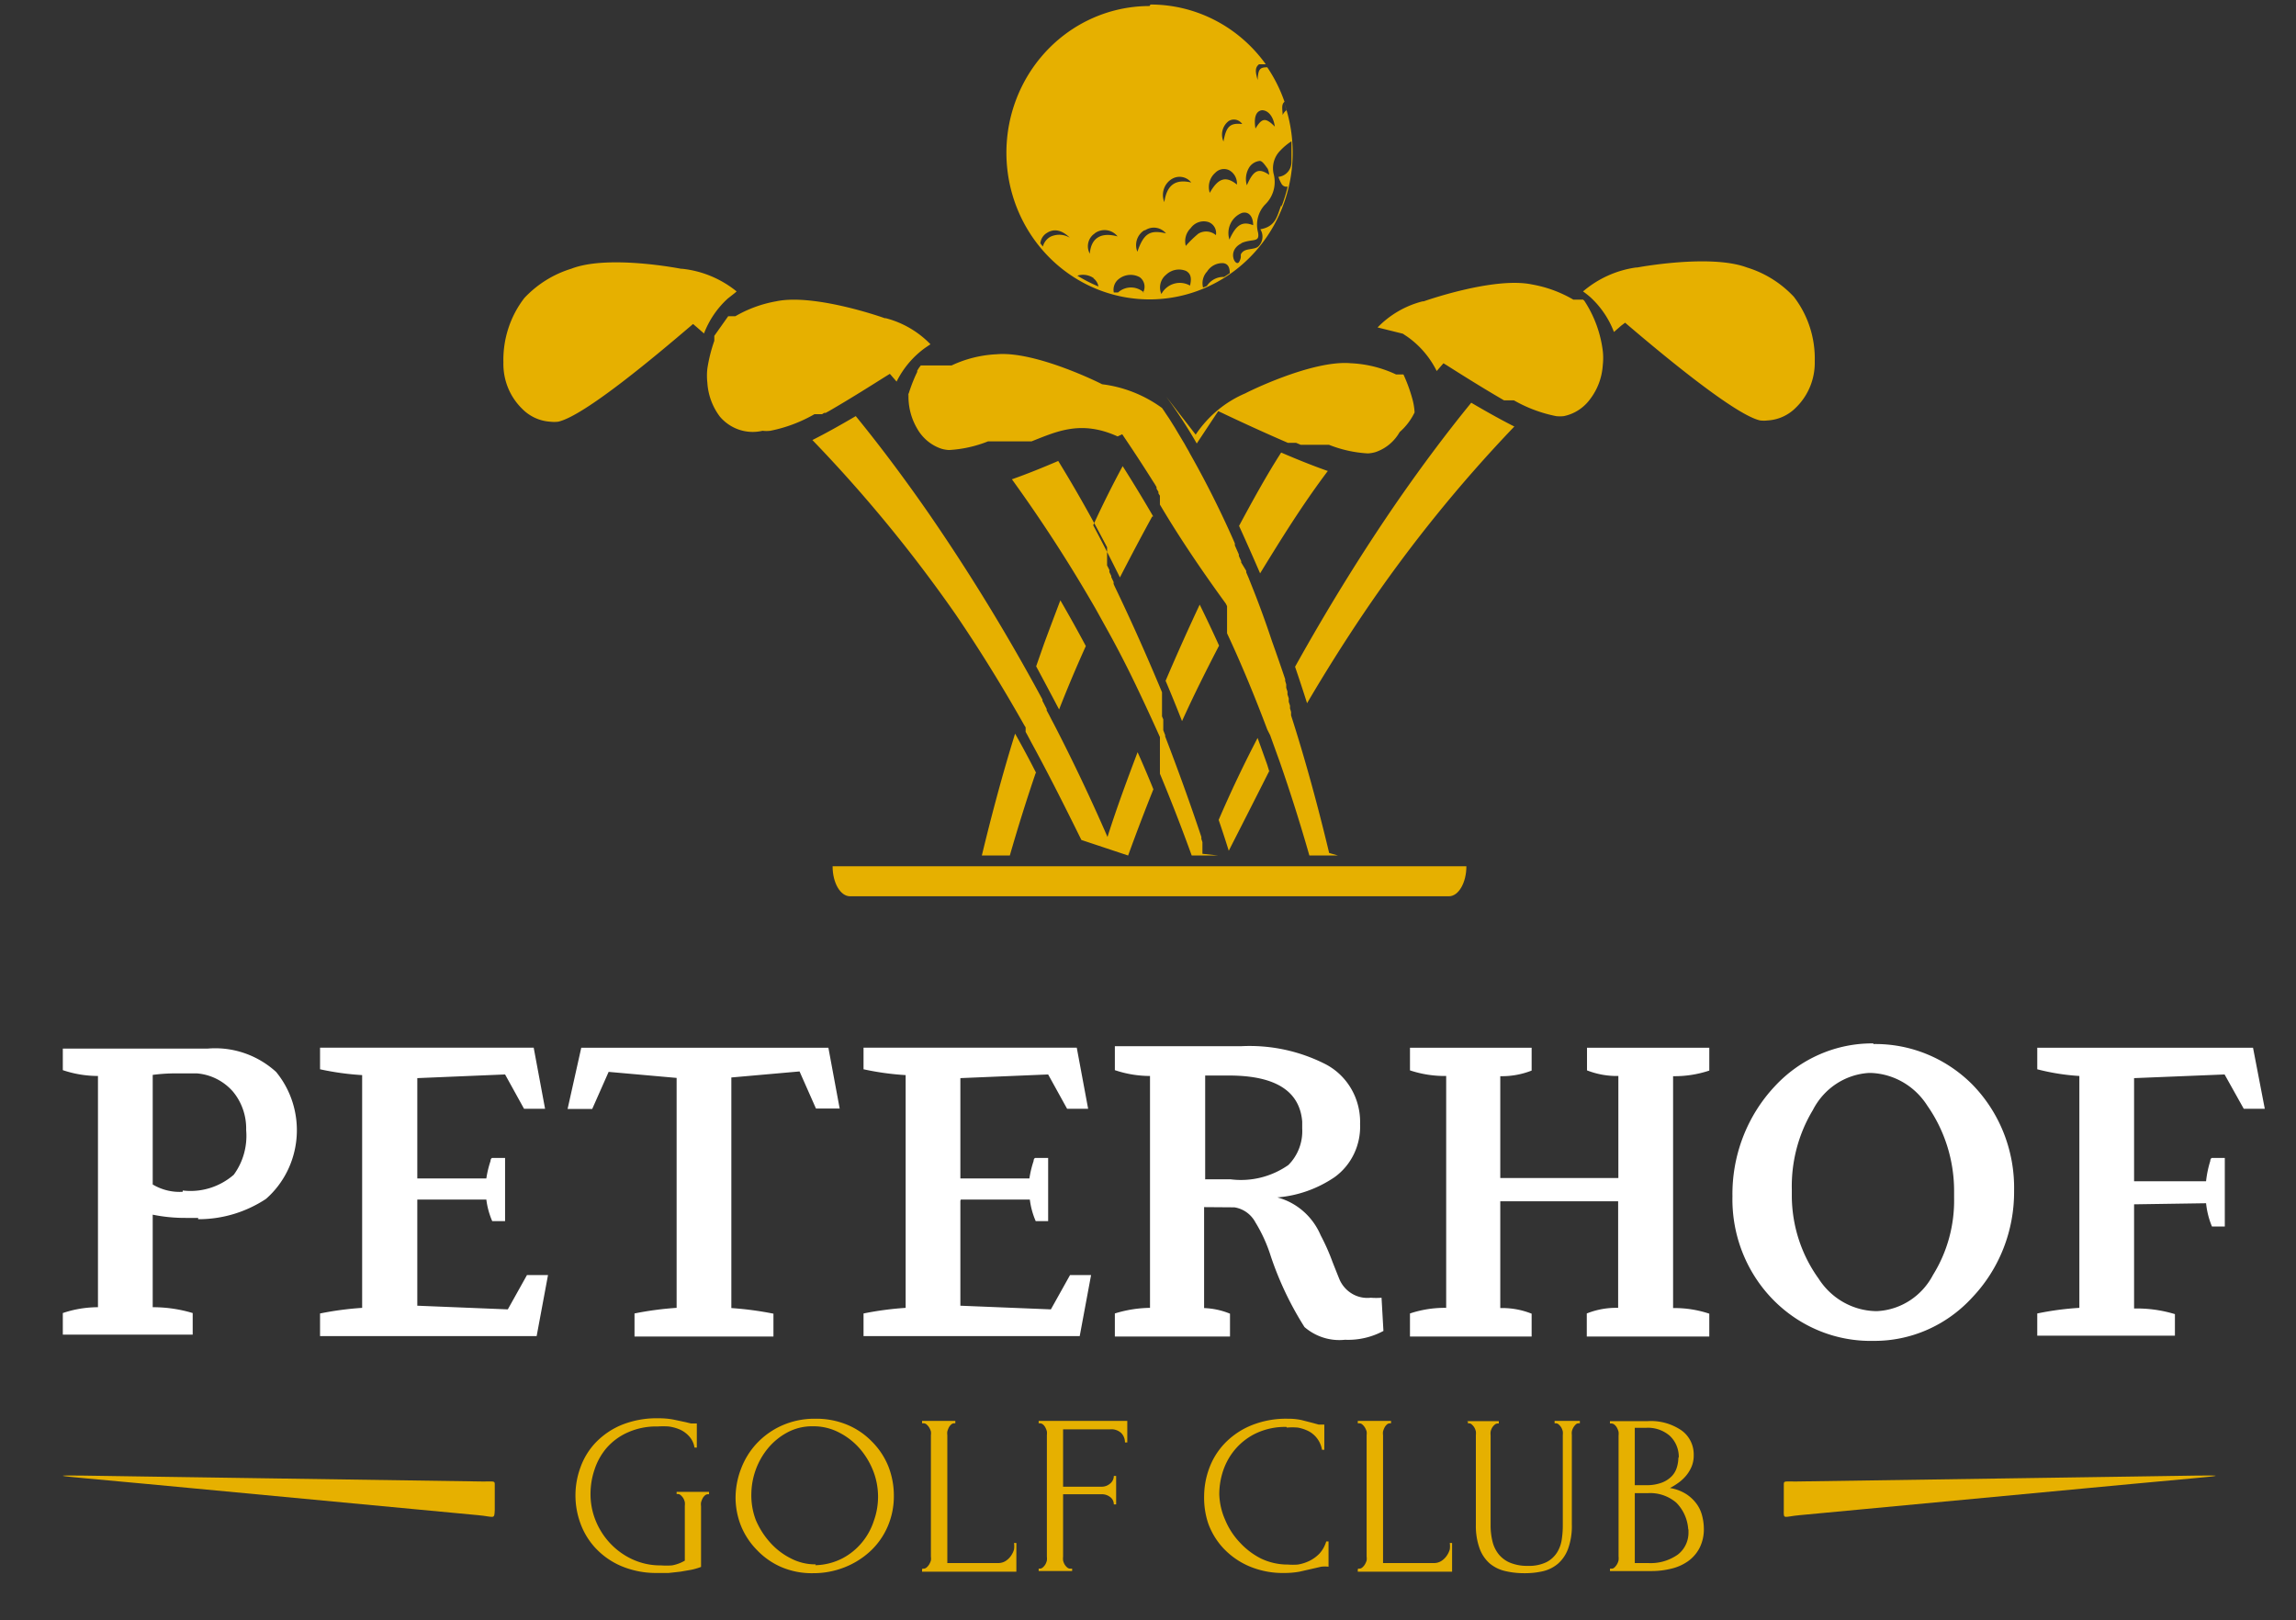 <?xml version="1.0" encoding="UTF-8" standalone="no"?>
<!-- Created with Inkscape (http://www.inkscape.org/) -->

<svg
   xmlns:dc="http://purl.org/dc/elements/1.1/"
   xmlns:cc="http://creativecommons.org/ns#"
   xmlns:rdf="http://www.w3.org/1999/02/22-rdf-syntax-ns#"
   xmlns:svg="http://www.w3.org/2000/svg"
   xmlns="http://www.w3.org/2000/svg"
   xmlns:sodipodi="http://sodipodi.sourceforge.net/DTD/sodipodi-0.dtd"
   xmlns:inkscape="http://www.inkscape.org/namespaces/inkscape"
   width="265.009mm"
   height="187.027mm"
   viewBox="0 0 265.009 187.027"
   version="1.1"
   id="svg8"
   inkscape:version="0.92.1 r15371"
   sodipodi:docname="logo_EN.svg">
  <rect x="0" y="0" width="265.009" height="187.027" fill="#333333" stroke="none"/>
  <defs
     id="defs2">
    <style
       id="style10">.cls-1,.cls-2{fill:none;}.cls-2,.cls-3,.cls-4{fill-rule:evenodd;}.cls-3{fill:#e6b000;}.cls-4{fill:#fff;}</style>
  </defs>
  <sodipodi:namedview
     id="base"
     pagecolor="#ffffff"
     bordercolor="#666666"
     borderopacity="1.0"
     inkscape:pageopacity="0.0"
     inkscape:pageshadow="2"
     inkscape:zoom="0.24748737"
     inkscape:cx="1966.8323"
     inkscape:cy="558.44054"
     inkscape:document-units="mm"
     inkscape:current-layer="Слой_1-2"
     showgrid="false"
     fit-margin-top="0"
     fit-margin-left="0"
     fit-margin-right="0"
     fit-margin-bottom="0"
     inkscape:window-width="1366"
     inkscape:window-height="715"
     inkscape:window-x="-8"
     inkscape:window-y="-8"
     inkscape:window-maximized="1" />
  <g
     inkscape:label="Layer 1"
     inkscape:groupmode="layer"
     id="layer1"
     transform="translate(-338.867,-18.397)">
    <g
       data-name="Слой 2"
       id="Слой_2"
       transform="matrix(1.133,0,0,1.013,36.302,43.457)">
      <g
         data-name="Слой 1"
         id="Слой_1-2">
        <rect
           id="rect16"
           height="184.673"
           width="233.996"
           y="-24.745"
           x="267.157"
           class="cls-1"
           style="fill:none;stroke-width:2.296" />
        <path
           id="path20"
           d="m 393.467,2.986 c 1.158,-0.59 1.951,0 1.737,-1.254 a 2.873,3.294 0 0 1 0.751,-3.195 3.066,3.515 0 0 0 0.836,-3.49 2.445,2.802 0 0 1 0.686,-2.63 5.833,6.686 0 0 1 1.137,-1.057 c 0,0.344 0,0.688 0,1.032 0,0.344 0,0.86 0,1.278 a 1.48,1.696 0 0 1 -1.329,1.745 3.881,4.449 0 0 0 0.3,0.762 0.579,0.664 0 0 0 0.643,0.344 15.01,17.206 0 0 1 -0.643,2.31 v -0.221 c -0.429,1.18 -0.515,2.458 -2.144,2.777 a 1.329,1.524 0 0 1 -0.214,1.966 c -0.386,0.369 -1.201,0.197 -1.587,0.614 -0.386,0.418 0,0.369 -0.343,1.106 -0.343,0.737 -1.372,-1.254 0.279,-2.114 z m -9.306,-27.037 a 14.582,16.714 0 1 0 13.702,11.012 q 0.129,0.442 0.236,0.86 a 1.329,1.524 0 0 0 -0.386,0.541 v 0 c 0,-0.516 -0.172,-1.204 0.193,-1.499 a 14.539,16.665 0 0 0 -1.758,-3.933 c -0.751,0 -0.922,0.197 -0.986,1.45 -0.172,-0.762 -0.343,-1.376 0.15,-1.794 0.129,0 0.429,0 0.686,0 a 14.56,16.689 0 0 0 -11.751,-6.808 z M 373.031,2.986 a 1.351,1.549 0 0 1 0.665,-1.18 c 0.708,-0.516 1.501,-0.369 2.337,0.541 A 2.144,2.458 0 0 0 374.082,2.224 1.565,1.794 0 0 0 373.289,3.355 Z m 19.299,3.417 c 0,-0.614 -0.15,-1.081 -0.665,-1.155 v 0 a 1.844,2.114 0 0 0 -1.651,0.959 1.673,1.917 0 0 0 -0.407,1.819 l 0.386,-0.172 A 1.994,2.286 0 0 1 391.751,6.821 l 0.558,-0.418 z m 1.265,-17.009 v 0 c -1.244,-0.147 -1.63,0.27 -1.908,1.991 a 1.673,1.917 0 0 1 0.536,-2.335 1.029,1.18 0 0 1 1.372,0.344 z m -5.189,6.661 v 0 c -1.608,-0.418 -2.487,0.27 -2.745,2.237 a 1.844,2.114 0 0 1 0.793,-2.655 1.544,1.77 0 0 1 1.951,0.418 z m -9.843,5.801 v 0 a 1.715,1.966 0 0 1 2.337,0.344 c -1.694,-0.516 -2.702,0.172 -2.831,1.966 a 1.501,1.721 0 0 1 0.515,-2.31 z m 5.125,-0.344 v 0 a 1.63,1.868 0 0 1 2.144,0.344 c -1.63,-0.442 -2.273,0 -2.916,2.089 a 1.715,1.966 0 0 1 0.729,-2.458 z m 11.923,-13.691 v 0 c 0.6,0 1.158,0.664 1.308,1.868 -0.944,-1.057 -1.308,-1.008 -1.973,0.221 -0.172,-1.155 0,-1.991 0.665,-2.089 z m 0.729,7.374 a 1.823,2.089 0 0 0 -0.15,-0.713 c -0.236,-0.344 -0.515,-0.86 -0.793,-0.885 a 1.48,1.696 0 0 0 -1.029,0.639 2.144,2.458 0 0 0 -0.3,2.138 c 0.686,-1.745 1.201,-2.016 2.294,-1.18 z m -4.053,7.374 c 0.686,-1.696 1.308,-2.138 2.423,-1.647 0,-1.032 -0.472,-1.598 -1.137,-1.401 a 2.144,2.458 0 0 0 -1.287,3.023 z m 0.772,-6.292 a 1.501,1.721 0 0 0 -0.793,-1.622 1.244,1.426 0 0 0 -1.415,0.295 1.844,2.114 0 0 0 -0.558,2.286 c 0.836,-1.671 1.63,-1.966 2.745,-0.959 z M 390.915,2.052 v 0 a 1.565,1.794 0 0 0 -1.78,-0.172 10.722,12.29 0 0 0 -1.287,1.401 1.78,2.04 0 0 1 0.493,-2.016 1.651,1.893 0 0 1 1.78,-0.713 1.158,1.327 0 0 1 0.793,1.524 z M 378.435,6.968 v 0 a 1.308,1.499 0 0 1 0.515,0.934 15.01,17.206 0 0 1 -2.144,-1.229 1.93,2.212 0 0 1 1.673,0.295 z m 9.435,-0.836 v 0 c 0.472,0.295 0.6,0.787 0.407,1.671 a 2.144,2.458 0 0 0 -2.916,0.959 1.608,1.843 0 0 1 0.472,-2.188 1.93,2.212 0 0 1 2.037,-0.442 z m -4.289,2.458 a 1.994,2.286 0 0 0 -2.638,0 h -0.429 a 1.329,1.524 0 0 1 0.493,-1.524 1.973,2.261 0 0 1 2.144,-0.221 1.158,1.327 0 0 1 0.343,1.745 z"
           class="cls-3"
           inkscape:connector-curvature="0"
           style="fill:#e6b000;fill-rule:evenodd;stroke-width:2.296" />
        <path
           id="path22"
           d="m 381.973,72.743 q 1.244,-3.834 2.573,-7.546 -0.772,-2.138 -1.608,-4.228 c -1.072,3.171 -2.144,6.391 -3.066,9.66 -1.694,-4.351 -3.517,-8.652 -5.447,-12.83 v 0 l -0.257,-0.541 v 0 0 0 0 0 l -0.236,-0.516 v 0 0 0 0 l -0.257,-0.541 v 0 -0.147 0 l -0.257,-0.565 v 0 0 0 l -0.172,-0.369 v 0 0 -0.147 0 0 l -0.214,-0.442 v 0 A 197.58,226.475 0 0 0 361.688,33.809 c -2.53,-4.08 -5.039,-7.816 -7.462,-11.134 -1.458,0.959 -2.981,1.917 -4.417,2.728 a 141.891,162.642 0 0 1 14.56,19.811 c 2.487,4.08 4.803,8.283 7.012,12.658 v 0 0 0 l 0.15,0.27 v 0 0 0 0.147 0 0.147 0 0 0 0 0 0 0 0 0 0 0 0 0.221 0 0 0 0 0 l 0.15,0.295 v 0 0 0 l 0.407,0.86 v 0 c 1.758,3.589 3.452,7.374 5.125,11.159 z M 341.231,11.294 v 0 0 0 0 0 0 0 0 0 0 0 0 0 0 0 0 0 0 0 0 0 0 0 0 0 0 0 0 0 0 0 0 0 0 0 h 0.729 a 12.866,14.748 0 0 1 4.139,-1.696 c 3.903,-0.934 11.043,1.893 11.065,1.917 h 0.107 a 9.8,11.233 0 0 1 4.567,2.974 l -0.493,0.369 a 9.221,10.569 0 0 0 -2.959,3.884 l -0.343,-0.442 -0.343,-0.442 -0.429,0.295 v 0 c -1.329,0.934 -3.474,2.458 -5.747,3.933 v 0 l -0.365,0.221 v 0 0 0 0 0 0 h -0.15 v 0 0 l -0.214,0.147 v 0 0 0 0 0 0 0 0 0 0 0 0 0 h -0.15 v 0 0 h -0.15 v 0 h -0.15 v 0 0 0 0 0 0 h -0.129 v 0 0 0 0 0 0 0 0 0 h -0.193 v 0 a 15.01,17.206 0 0 1 -4.503,1.893 3.41,3.908 0 0 1 -0.793,0 4.439,5.088 0 0 1 -4.332,-1.598 6.133,7.03 0 0 1 -1.287,-3.884 6.068,6.956 0 0 1 0,-1.598 15.01,17.206 0 0 1 0.708,-3.171 v 0 0 0 0 -0.246 0 0 0 0 0 0 0 0 0 0 0 0 0 0 0 0 0 0 0 0 0 0 0 0 0 0 0 -0.172 0 0 0 0 0 0 0 0 0 0 0 0 0 0 0 0 0 0 0 -0.147 z m 0.858,-2.827 A 10.722,12.29 0 0 0 336.535,5.887 h -0.107 c 0,0 -7.441,-1.647 -11.193,0 a 10.979,12.585 0 0 0 -4.76,3.318 9.907,11.356 0 0 0 -2.144,7.374 6.133,7.03 0 0 0 1.887,5.235 4.439,5.088 0 0 0 2.895,1.499 3.41,3.908 0 0 0 0.793,0 c 2.723,-0.664 10.336,-7.89 13.359,-10.766 v 0 l 0.386,-0.369 0.386,0.369 0.729,0.713 a 9.092,10.422 0 0 1 2.423,-3.982 l 0.729,-0.639 z m 49.063,64.275 h -2.702 q -1.544,-4.768 -3.238,-9.316 v 0 -0.123 -0.541 -0.123 -1.008 -0.27 -0.27 -0.27 -0.393 -0.27 -0.32 -0.27 -0.32 q -1.222,-3.048 -2.509,-6.047 -1.287,-2.999 -2.68,-5.825 v 0 L 378.671,44.648 v 0 l -0.343,-0.664 v 0 0 l -0.129,-0.246 v 0 0 l -0.129,-0.246 v 0 l -0.129,-0.246 v 0 0 l -0.129,-0.246 v 0 0 0 0 c -2.316,-4.4 -4.868,-8.775 -7.677,-13.125 1.501,-0.59 3.131,-1.327 4.718,-2.089 1.651,2.999 3.324,6.292 4.975,9.832 v 0 0 0.197 0 0.197 0 0.197 0 0.197 0 -0.565 0 0.197 0 0.172 0 0.197 0 0.197 0 0.197 0 0.197 0 0.197 0 0.197 0 0.295 l 0.236,0.516 v 0.123 0 0.123 l 0.193,0.442 v 0.123 0 0 0 l 0.236,0.565 v 0 0 0.221 l 0.107,0.27 v 0 c 1.651,3.834 3.259,7.865 4.825,12.068 v 0.147 0.762 0.221 0.221 0.147 0.295 0.221 0.147 0.221 0.147 0.221 0 l 0.129,0.344 v 0.565 0.295 0.369 l 0.193,0.565 V 59.175 c 1.287,3.736 2.53,7.57 3.688,11.454 v 0 0.221 0 l 0.107,0.369 v 0.172 0.221 0.172 0.32 0.172 0.27 0 z m 12.201,0 h -2.916 c -0.922,-3.613 -1.93,-7.177 -3.024,-10.692 l -0.793,-2.458 v 0 l -0.172,-0.541 v 0 0 0 l -0.3,-0.664 v 0 0 0 c -1.244,-3.687 -2.595,-7.374 -4.096,-10.962 v 0 -0.147 -0.147 -0.147 -0.147 -0.147 -0.442 -0.147 -0.442 -0.147 -0.295 -0.221 0 -0.147 0 -0.221 0 0 -0.147 0 0 0 0 0 0 -0.147 0 0 l -0.129,-0.295 v 0 0 0 0 q -4.031,-6.194 -6.712,-11.282 v 0 0 0 0 0 0 0 0 -0.172 0 0 -0.172 0 -0.172 0 0 0 0 0 -0.172 0 0 -0.172 0 0 -0.147 0 0 l -0.15,-0.27 v 0 -0.172 0 0 l -0.193,-0.369 v -0.172 0 l -0.193,-0.369 v 0 0 0 l -0.257,-0.442 v 0 0 0 0 l -0.15,-0.27 v 0 q -1.265,-2.237 -2.616,-4.473 l -0.279,-0.467 -0.472,0.246 v 0 c -3.731,-1.893 -6.197,-0.565 -8.77,0.565 v 0 0 h -0.15 v 0 h -0.236 -0.15 v 0 h -0.15 -0.172 -0.15 -1.994 -0.15 v 0 h -0.129 -0.729 -0.129 -0.3 a 12.866,14.748 0 0 1 -3.967,0.983 3.431,3.933 0 0 1 -0.772,-0.147 4.439,5.088 0 0 1 -2.466,-2.286 6.133,7.03 0 0 1 -0.879,-4.056 6.047,6.931 0 0 1 -0.129,0.59 15.546,17.82 0 0 1 0.901,-2.753 v 0 0 0 0 0 l 0.107,-0.246 v 0 0 0 0 0 0 0 0 0 -0.147 0 l 0.193,-0.344 v 0 0 0 l 0.172,-0.246 v 0 0 0 0 0 0 0 0 0 0 0 0 0 0 0 0 0 0 0 0 0 0 0 0 0 0 0 0 0 0 0 0 0 0 0 0 0 0 0 0 0 0 0 0 0 0 0 0 0 0 0 0 0 0 0 0 0 h 3.131 a 12.309,14.109 0 0 1 4.61,-1.278 c 3.967,-0.393 10.722,3.392 10.722,3.417 v 0 a 13.273,15.215 0 0 1 6.111,2.704 v 0 l 0.214,0.344 v 0 0 0 l 0.172,0.295 v 0 0 l 0.193,0.32 v 0 0 l 0.15,0.246 v 0 0 l 0.193,0.344 v 0 0 l 0.193,0.344 v 0 0 0 l 0.193,0.344 0.129,0.246 0.708,1.327 0.172,0.32 0.107,0.221 0.15,0.295 0.129,0.246 0.15,0.32 a 96.002,110.042 0 0 1 4.417,9.832 v 0 0 l 0.15,0.393 v 0 0 0.221 l 0.214,0.541 v 0 0 l 0.193,0.492 v 0 0.172 l 0.236,0.59 v 0.147 l 0.515,0.959 v 0 0.172 l 0.236,0.614 v 0 l 0.236,0.664 v 0 0 0 q 1.137,3.146 2.144,6.538 0.686,2.138 1.351,4.351 v 0.197 l 0.107,0.393 v 0.393 l 0.129,0.442 v 0.32 l 0.129,0.442 v 0.393 l 0.129,0.442 v 0 0.32 l 0.107,0.393 v 0.393 c 1.415,4.916 2.723,10.274 3.881,15.682 z m -30.793,-9.414 q -1.415,4.646 -2.638,9.414 H 367.07 c 1.029,-4.768 2.144,-9.414 3.388,-13.887 q 1.115,2.212 2.144,4.473 z m 5.104,-14.453 q -1.458,3.613 -2.723,7.226 -1.158,-2.458 -2.337,-4.916 l 0.815,-2.605 q 0.815,-2.458 1.651,-4.916 1.351,2.605 2.595,5.211 z m 6.755,-14.748 q -1.694,3.466 -3.281,6.931 l -0.836,-1.868 q -0.944,-2.089 -1.887,-4.08 c 1.008,-2.458 2.016,-4.695 3.002,-6.735 q 1.63,2.876 3.109,5.727 z m 1.437,-13.666 a 50.156,57.491 0 0 1 3.109,5.334 l 1.908,-3.22 0.279,-0.467 0.472,0.246 v 0 c 1.522,0.811 4.031,2.114 6.626,3.367 v 0 h 0.15 v 0 0 0 h 0.15 v 0 0 h 0.129 0.407 l 0.472,0.221 h 0.15 0.15 v 0 h 0.15 0.15 0.15 0.386 0.214 v 0 h 0.15 0.15 0.15 1.072 a 12.866,14.748 0 0 0 3.967,0.983 3.431,3.933 0 0 0 0.772,-0.147 4.439,5.088 0 0 0 2.466,-2.286 6.133,7.03 0 0 0 1.522,-2.237 6.047,6.931 0 0 0 -0.236,-1.573 15.546,17.82 0 0 0 -0.901,-2.753 v 0 0 0 0 0 0 0 0 0 0 0 0 0 0 0 0 0 0 0 0 0 0 0 0 0 0 0 0 0 0 0 0 0 0 0 0 0 0 0 0 0 0 0 0 0 0 0 0 0 0 0 0 0 0 0 0 0 0 0 0 0 0 0 0 0 0 0 0 0 0 0 0 0 0 0 0 0 0 0 0 0 0 0 0 0 0 0 0 0 0 0 0 0 0 h -0.751 a 12.287,14.084 0 0 0 -4.61,-1.278 c -3.967,-0.393 -10.722,3.392 -10.722,3.417 v 0 a 11.429,13.101 0 0 0 -5.082,4.719 z m 5.382,28.365 q -0.944,-2.335 -1.973,-4.67 c -1.179,2.802 -2.337,5.702 -3.474,8.677 q 0.858,2.261 1.673,4.596 0.879,-2.163 1.823,-4.301 0.944,-2.138 1.951,-4.301 z m 11.043,-19.909 c -1.501,-0.59 -3.131,-1.327 -4.718,-2.089 -1.415,2.458 -2.852,5.358 -4.289,8.357 q 1.051,2.581 2.144,5.407 c 2.144,-3.908 4.289,-7.792 6.905,-11.675 z m 5.104,-16.345 a 9.8,11.233 0 0 1 4.589,-2.974 h 0.107 c 0,0 7.162,-2.851 11.065,-1.917 a 12.866,14.748 0 0 1 4.181,1.721 h 0.986 v 0 0 0 0 0 l 0.129,0.123 v 0 0 0 0 0 0 0 0 0 0 0 0 0 0 0 0 0 0 0 0 0 0 0 0 0 0 0 0 0 0 a 11.515,13.199 0 0 1 1.887,5.727 6.068,6.956 0 0 1 0,1.598 6.133,7.03 0 0 1 -1.287,3.884 4.439,5.088 0 0 1 -2.68,1.942 3.41,3.908 0 0 1 -0.793,0 14.431,16.542 0 0 1 -4.289,-1.794 v 0 0 0 0 0 0 0 0 0 0 0 h -0.129 v 0 0 h -0.129 v 0 0 0 0 0 0 0 0 0 0 0 h -0.15 v 0 0 0 0 0 0 0 0 0 0 0 0 0 0 0 0 0 0 h -0.15 v 0 0 h -0.15 v 0 h -0.15 v 0 0 0 0 0 0 0 h -0.15 v 0 c -2.273,-1.475 -4.396,-2.974 -5.747,-3.933 v 0 l -0.429,-0.295 -0.343,0.442 -0.343,0.442 a 9.221,10.569 0 0 0 -2.959,-3.884 l -0.493,-0.369 z m -11.022,50.634 -0.214,-0.787 q -0.493,-1.549 -0.986,-3.072 -2.144,4.596 -3.967,9.34 0.536,1.745 1.029,3.515 2.144,-4.695 4.139,-9.119 z m 24.982,-39.327 c -1.437,-0.811 -2.959,-1.77 -4.417,-2.728 -2.423,3.318 -4.932,7.054 -7.462,11.134 -3.538,5.727 -7.098,12.142 -10.486,18.951 q 0.622,2.04 1.222,4.154 c 1.844,-3.515 3.753,-6.907 5.768,-10.25 a 141.891,162.642 0 0 1 15.354,-21.286 z m 6.969,-15.411 a 8.449,9.684 0 0 1 0.729,0.639 9.092,10.422 0 0 1 2.423,3.982 l 0.729,-0.713 0.407,-0.344 0.386,0.369 v 0 c 3.024,2.876 10.722,10.102 13.359,10.766 a 3.41,3.908 0 0 0 0.793,0 4.439,5.088 0 0 0 2.895,-1.499 6.133,7.03 0 0 0 1.887,-5.235 9.907,11.356 0 0 0 -2.144,-7.374 10.979,12.585 0 0 0 -4.76,-3.318 c -3.753,-1.573 -11.172,0 -11.193,0 h -0.107 a 10.722,12.29 0 0 0 -5.404,2.728 z"
           class="cls-3"
           inkscape:connector-curvature="0"
           style="fill:#e6b000;fill-rule:evenodd;stroke-width:2.296" />
        <path
           id="path24"
           d="m 353.646,77.388 h 61.007 c 0.986,0 1.78,-1.549 1.78,-3.417 h -64.566 c 0,1.893 0.793,3.417 1.78,3.417 z m 62.786,-3.417"
           class="cls-3"
           inkscape:connector-curvature="0"
           style="fill:#e6b000;fill-rule:evenodd;stroke-width:2.296" />
        <path
           id="path26"
           d="m 285.671,110.914 a 6.819,7.816 0 0 0 5.189,-1.794 6.433,7.374 0 0 0 1.265,-5.088 5.661,6.489 0 0 0 -1.372,-4.424 5.511,6.317 0 0 0 -3.667,-2.04 c -0.622,0 -1.179,0 -1.715,0 h -0.407 a 18.227,20.892 0 0 0 -2.359,0.172 v 12.486 a 5.425,6.219 0 0 0 3.045,0.836 z m 1.565,3.122 h -1.265 a 16.683,19.123 0 0 1 -3.367,-0.369 v 10.545 a 14.346,16.444 0 0 1 4.074,0.664 v 2.458 h -13.231 v -2.458 a 11.472,13.15 0 0 1 3.581,-0.664 V 97.863 a 11.451,13.125 0 0 1 -3.581,-0.664 v -2.458 h 14.775 a 9.349,10.717 0 0 1 6.948,2.655 8.985,10.299 0 0 1 -1.029,14.477 12.673,14.526 0 0 1 -6.905,2.31 z m 22.323,-1.942 v 11.946 l 9.221,0.418 1.951,-3.908 h 2.144 l -1.158,6.956 h -22.065 v -2.581 a 33.044,37.877 0 0 1 4.289,-0.639 V 97.764 a 28.434,32.592 0 0 1 -4.289,-0.664 v -2.458 h 21.765 l 1.158,6.956 h -2.144 l -1.93,-3.908 -8.942,0.418 v 11.429 h 7.033 a 9.993,11.454 0 0 1 0.429,-1.991 c 0,-0.246 0.129,-0.344 0.172,-0.344 h 1.308 v 7.202 h -1.308 a 7.57,8.677 0 0 1 -0.6,-2.458 h -7.033 z m 43.037,-10.52 h -2.423 l -1.673,-4.228 -6.948,0.688 v 26.275 a 34.31,39.327 0 0 1 4.289,0.639 v 2.605 h -14.153 v -2.63 a 33.773,38.713 0 0 1 4.289,-0.639 V 98.084 l -6.926,-0.688 -1.673,4.228 h -2.509 l 1.394,-6.981 h 25.175 l 1.158,6.981 z m 12.287,10.52 v 11.946 l 9.221,0.418 1.951,-3.908 h 2.144 l -1.158,6.956 h -22.022 v -2.581 a 33.066,37.901 0 0 1 4.289,-0.639 V 97.764 a 28.434,32.592 0 0 1 -4.289,-0.664 v -2.458 h 21.722 l 1.158,6.956 h -2.144 l -1.93,-3.908 -8.942,0.418 v 11.429 h 7.033 a 10.057,11.528 0 0 1 0.429,-1.991 c 0,-0.246 0.129,-0.344 0.172,-0.344 h 1.308 v 7.202 h -1.265 a 7.591,8.701 0 0 1 -0.6,-2.458 h -7.033 z m 24.917,-2.458 c 1.051,0 1.93,0 2.595,0 a 8.577,9.832 0 0 0 5.897,-1.622 4.696,5.383 0 0 0 1.415,-4.178 c 0,-0.246 0,-0.516 0,-0.787 q -0.386,-5.137 -7.205,-5.235 c -1.029,0 -1.908,0 -2.68,0 v 11.847 z m -9.178,-15.165 h 12.866 a 17.369,19.909 0 0 1 8.577,2.04 6.433,7.374 0 0 1 3.538,6.833 6.133,7.03 0 0 1 -2.595,6.047 12.309,14.109 0 0 1 -5.833,2.31 6.626,7.595 0 0 1 4.417,4.326 20.543,23.547 0 0 1 1.201,3.023 c 0.472,1.327 0.729,2.065 0.793,2.188 a 3.109,3.564 0 0 0 3.109,1.893 6.883,7.89 0 0 0 1.094,0 l 0.193,3.785 a 7.741,8.873 0 0 1 -3.838,1.008 h -0.107 a 5.511,6.317 0 0 1 -4.096,-1.45 31.929,36.599 0 0 1 -3.431,-8.062 14.817,16.984 0 0 0 -1.565,-3.859 2.938,3.367 0 0 0 -2.144,-1.721 l -3.088,-0.025 v 11.503 a 7.848,8.996 0 0 1 2.638,0.639 v 2.605 h -11.73 v -2.63 a 12.866,14.748 0 0 1 3.581,-0.639 V 97.863 a 11.451,13.125 0 0 1 -3.581,-0.664 v -2.458 z m 60.556,2.777 a 11.429,13.101 0 0 1 -3.688,0.639 v 26.423 a 11.408,13.076 0 0 1 3.688,0.639 v 2.605 h -12.48 v -2.63 a 8.234,9.438 0 0 1 3.195,-0.639 V 112.143 h -12.008 v 12.167 a 8.234,9.438 0 0 1 3.195,0.639 v 2.605 h -12.394 v -2.63 a 11.408,13.076 0 0 1 3.688,-0.639 V 97.863 a 11.429,13.101 0 0 1 -3.688,-0.639 v -2.581 h 12.394 v 2.605 a 8.449,9.684 0 0 1 -3.195,0.639 v 11.601 h 12.03 V 97.863 a 8.449,9.684 0 0 1 -3.195,-0.639 v -2.581 h 12.459 z m 17.155,27.406 a 6.84,7.841 0 0 0 5.64,-4.129 13.745,15.755 0 0 0 2.144,-8.775 v -0.811 a 14.539,16.665 0 0 0 -2.723,-9.684 7.162,8.21 0 0 0 -5.725,-3.736 h -0.236 a 6.905,7.915 0 0 0 -5.704,4.228 14.41,16.517 0 0 0 -2.144,9.045 v 0.787 a 13.938,15.977 0 0 0 2.723,9.365 7.141,8.185 0 0 0 5.725,3.711 z m -0.45,-30.429 a 14.11,16.173 0 0 1 10.057,4.572 14.496,16.616 0 0 1 4.289,12.167 15.01,17.206 0 0 1 -4.289,12.167 13.638,15.633 0 0 1 -10.057,4.916 14.067,16.124 0 0 1 -14.346,-16.468 15.461,17.722 0 0 1 4.289,-12.511 13.681,15.682 0 0 1 10.078,-4.916 z m 39.885,7.374 h -2.144 l -1.951,-3.908 -9.221,0.418 v 11.749 h 7.334 a 10.357,11.872 0 0 1 0.429,-2.31 c 0,-0.246 0.129,-0.344 0.172,-0.344 h 1.308 v 7.816 h -1.308 a 8.041,9.217 0 0 1 -0.6,-2.655 l -7.334,0.123 v 11.872 a 13.595,15.583 0 0 1 4.16,0.639 v 2.458 h -14.024 v -2.532 a 30.257,34.682 0 0 1 4.289,-0.639 V 97.863 a 23.073,26.447 0 0 1 -4.289,-0.762 v -2.458 h 21.98 z"
           class="cls-4"
           inkscape:connector-curvature="0"
           style="fill:#ffffff;fill-rule:evenodd;stroke-width:2.296" />
        <path
           id="path28"
           d="m 335.913,145.252 h 3.367 v 0.27 h -0.107 a 0.472,0.541 0 0 0 -0.322,0.147 1.029,1.18 0 0 0 -0.236,0.344 2.144,2.458 0 0 0 -0.15,0.442 1.308,1.499 0 0 0 0,0.418 v 6.931 a 6.626,7.595 0 0 1 -0.965,0.32 l -1.137,0.221 -1.201,0.148 h -1.137 a 9.306,10.667 0 0 1 -3.688,-0.787 7.741,8.873 0 0 1 -2.616,-2.04 7.141,8.185 0 0 1 -1.544,-2.827 7.87,9.021 0 0 1 0,-6.366 6.948,7.964 0 0 1 1.544,-2.827 7.805,8.947 0 0 1 2.638,-2.016 9.735,11.159 0 0 1 3.774,-0.762 8.17,9.365 0 0 1 1.522,0.147 l 1.244,0.295 0.536,0.147 h 0.386 0.214 v 2.753 h -0.236 a 2.144,2.458 0 0 0 -0.558,-1.303 2.809,3.22 0 0 0 -0.944,-0.762 4.417,5.063 0 0 0 -1.137,-0.344 8.577,9.832 0 0 0 -1.115,0 7.226,8.283 0 0 0 -3.066,0.688 6.197,7.103 0 0 0 -2.144,1.77 6.283,7.202 0 0 0 -1.222,2.458 7.334,8.406 0 0 0 -0.407,2.704 6.819,7.816 0 0 0 0.493,3.023 7.269,8.332 0 0 0 3.731,4.473 6.905,7.915 0 0 0 2.959,0.713 7.505,8.603 0 0 0 1.115,0 4.01,4.596 0 0 0 1.308,-0.541 v -6.243 a 1.651,1.893 0 0 0 0,-0.418 1.372,1.573 0 0 0 -0.15,-0.442 1.244,1.426 0 0 0 -0.257,-0.344 0.472,0.541 0 0 0 -0.322,-0.147 H 335.977 v -0.246 z m 14.196,-8.332 a 8.341,9.561 0 0 1 3.302,0.713 7.548,8.652 0 0 1 2.487,1.917 7.355,8.431 0 0 1 1.651,2.802 7.763,8.898 0 0 1 0.558,3.318 7.419,8.504 0 0 1 -0.643,3.564 7.291,8.357 0 0 1 -1.78,2.802 8.384,9.611 0 0 1 -2.616,1.819 8.792,10.078 0 0 1 -3.195,0.664 8.063,9.242 0 0 1 -3.259,-0.713 7.548,8.652 0 0 1 -2.445,-1.917 7.355,8.431 0 0 1 -1.63,-2.753 7.548,8.652 0 0 1 -0.558,-3.146 7.913,9.07 0 0 1 0.558,-3.367 7.591,8.701 0 0 1 1.587,-2.876 7.956,9.119 0 0 1 2.552,-2.04 8.299,9.512 0 0 1 3.431,-0.787 z m 0,16.689 a 6.433,7.374 0 0 0 2.766,-0.787 6.433,7.374 0 0 0 1.994,-1.819 6.433,7.374 0 0 0 1.201,-2.458 6.905,7.915 0 0 0 0,-5.481 7.634,8.75 0 0 0 -1.351,-2.63 6.969,7.988 0 0 0 -2.144,-1.917 5.725,6.563 0 0 0 -2.723,-0.737 5.425,6.219 0 0 0 -2.616,0.713 6.583,7.546 0 0 0 -1.973,1.819 7.184,8.234 0 0 0 -1.673,5.162 6.755,7.743 0 0 0 0.45,2.974 7.956,9.119 0 0 0 1.372,2.458 7.012,8.037 0 0 0 2.144,1.893 5.468,6.268 0 0 0 2.595,0.713 z m 10.915,0.393 h 0.107 a 0.493,0.565 0 0 0 0.322,-0.148 1.244,1.426 0 0 0 0.257,-0.344 1.673,1.917 0 0 0 0.172,-0.442 1.394,1.598 0 0 0 0,-0.442 v -13.838 a 1.329,1.524 0 0 0 0,-0.418 1.673,1.917 0 0 0 -0.172,-0.442 1.244,1.426 0 0 0 -0.257,-0.344 0.493,0.565 0 0 0 -0.322,-0.147 h -0.15 v -0.27 h 3.388 v 0.27 h -0.107 a 0.493,0.565 0 0 0 -0.322,0.147 1.051,1.204 0 0 0 -0.236,0.344 2.144,2.458 0 0 0 -0.15,0.442 1.351,1.549 0 0 0 0,0.418 v 14.576 h 5.146 a 1.458,1.671 0 0 0 0.772,-0.221 1.951,2.237 0 0 0 0.558,-0.59 2.144,2.458 0 0 0 0.322,-0.737 2.252,2.581 0 0 0 0,-0.737 h 0.236 v 3.269 h -9.607 v -0.27 z m 15.139,0 h 0.107 v 0.27 h -3.41 v -0.27 h 0.107 a 0.493,0.565 0 0 0 0.322,-0.148 1.265,1.45 0 0 0 0.257,-0.344 1.372,1.573 0 0 0 0.15,-0.442 1.694,1.942 0 0 0 0,-0.442 v -13.838 a 1.608,1.843 0 0 0 0,-0.418 1.587,1.819 0 0 0 -0.15,-0.442 0.965,1.106 0 0 0 -0.236,-0.344 0.536,0.614 0 0 0 -0.343,-0.147 h -0.107 v -0.27 h 9.028 v 2.458 h -0.236 a 1.308,1.499 0 0 0 -0.365,-1.057 1.48,1.696 0 0 0 -1.137,-0.442 h -4.803 v 6.538 h 3.903 a 1.329,1.524 0 0 0 0.901,-0.369 0.965,1.106 0 0 0 0.365,-0.86 h 0.236 v 3.244 h -0.236 a 0.879,1.008 0 0 0 -0.343,-0.811 1.394,1.598 0 0 0 -0.922,-0.344 h -3.903 v 7.103 a 1.694,1.942 0 0 0 0,0.442 1.372,1.573 0 0 0 0.15,0.442 1.222,1.401 0 0 0 0.257,0.344 0.493,0.565 0 0 0 0.322,0.148 z m 21.937,-16.149 a 7.098,8.136 0 0 0 -3.024,0.688 6.433,7.374 0 0 0 -2.144,1.794 6.433,7.374 0 0 0 -1.265,2.458 7.226,8.283 0 0 0 -0.407,2.704 6.605,7.57 0 0 0 0.6,2.95 7.291,8.357 0 0 0 1.501,2.581 7.548,8.652 0 0 0 2.144,1.819 6.433,7.374 0 0 0 2.745,0.688 6.583,7.546 0 0 0 1.008,0 4.289,4.916 0 0 0 1.137,-0.393 3.688,4.228 0 0 0 1.051,-0.836 3.088,3.539 0 0 0 0.708,-1.401 h 0.236 v 2.876 a 3.281,3.761 0 0 0 -0.751,0 l -0.858,0.221 -1.351,0.344 a 8.685,9.955 0 0 1 -1.565,0.148 8.942,10.25 0 0 1 -3.603,-0.787 7.827,8.971 0 0 1 -2.573,-2.015 7.184,8.234 0 0 1 -1.544,-2.802 7.827,8.971 0 0 1 -0.429,-3.146 7.913,9.07 0 0 1 0.515,-3.171 7.098,8.136 0 0 1 1.565,-2.827 7.891,9.045 0 0 1 2.659,-2.04 9.607,11.012 0 0 1 3.774,-0.787 6.647,7.62 0 0 1 1.394,0.147 l 1.115,0.32 0.643,0.197 h 0.579 v 2.876 h -0.236 a 2.573,2.95 0 0 0 -1.394,-2.138 4.031,4.621 0 0 0 -1.072,-0.393 6.433,7.374 0 0 0 -1.115,0 z m 7.312,16.149 h 0.107 a 0.493,0.565 0 0 0 0.322,-0.148 1.265,1.45 0 0 0 0.257,-0.344 1.715,1.966 0 0 0 0.172,-0.442 1.415,1.622 0 0 0 0,-0.442 v -13.838 a 1.351,1.549 0 0 0 0,-0.418 1.737,1.991 0 0 0 -0.172,-0.442 1.244,1.426 0 0 0 -0.257,-0.344 0.493,0.565 0 0 0 -0.322,-0.147 h -0.15 v -0.27 h 3.388 v 0.27 h -0.107 a 0.493,0.565 0 0 0 -0.322,0.147 1.029,1.18 0 0 0 -0.236,0.344 2.144,2.458 0 0 0 -0.15,0.442 1.329,1.524 0 0 0 0,0.418 v 14.576 h 5.146 a 1.458,1.671 0 0 0 0.772,-0.221 1.951,2.237 0 0 0 0.558,-0.59 2.144,2.458 0 0 0 0.322,-0.737 2.144,2.458 0 0 0 0,-0.737 h 0.236 v 3.269 h -9.607 v -0.27 z m 11.043,-16.812 h 3.281 v 0.27 h -0.107 a 0.493,0.565 0 0 0 -0.322,0.147 1.201,1.376 0 0 0 -0.257,0.344 1.351,1.549 0 0 0 -0.15,0.442 1.608,1.843 0 0 0 0,0.418 V 149.037 a 6.605,7.57 0 0 0 0.193,1.868 3.217,3.687 0 0 0 0.643,1.475 2.981,3.417 0 0 0 1.179,0.959 4.632,5.309 0 0 0 1.78,0.344 4.16,4.768 0 0 0 1.887,-0.418 2.766,3.171 0 0 0 1.072,-1.081 3.302,3.785 0 0 0 0.493,-1.499 8.835,10.127 0 0 0 0.107,-1.622 v -10.274 a 1.63,1.868 0 0 0 0,-0.418 1.372,1.573 0 0 0 -0.15,-0.442 1.201,1.376 0 0 0 -0.257,-0.344 0.45,0.516 0 0 0 -0.3,-0.147 h -0.129 v -0.27 h 2.573 v 0.27 h -0.107 a 0.45,0.516 0 0 0 -0.322,0.147 1.394,1.598 0 0 0 -0.236,0.344 1.351,1.549 0 0 0 -0.15,0.442 1.63,1.868 0 0 0 0,0.418 v 10.2 a 6.433,7.374 0 0 1 -0.386,2.753 3.602,4.129 0 0 1 -1.029,1.696 3.688,4.228 0 0 1 -1.544,0.86 8.299,9.512 0 0 1 -1.866,0.221 8.577,9.832 0 0 1 -1.973,-0.246 3.817,4.375 0 0 1 -1.565,-0.86 3.624,4.154 0 0 1 -1.029,-1.696 6.433,7.374 0 0 1 -0.386,-2.704 v -10.225 a 1.63,1.868 0 0 0 0,-0.418 1.394,1.598 0 0 0 -0.15,-0.442 1.244,1.426 0 0 0 -0.257,-0.344 0.45,0.516 0 0 0 -0.3,-0.147 h -0.107 v -0.27 z m 14.667,16.812 h 0.107 a 0.429,0.492 0 0 0 0.3,-0.148 1.458,1.671 0 0 0 0.257,-0.369 1.351,1.549 0 0 0 0.15,-0.442 1.866,2.138 0 0 0 0,-0.442 v -13.764 a 1.63,1.868 0 0 0 0,-0.418 1.522,1.745 0 0 0 -0.15,-0.442 1.072,1.229 0 0 0 -0.257,-0.369 0.536,0.614 0 0 0 -0.343,-0.147 h -0.129 v -0.27 h 3.86 a 5.597,6.415 0 0 1 3.431,1.057 2.916,3.343 0 0 1 1.244,2.827 2.809,3.22 0 0 1 -0.236,1.352 3.602,4.129 0 0 1 -0.6,1.057 4.16,4.768 0 0 1 -0.793,0.787 6.605,7.57 0 0 1 -0.793,0.541 4.482,5.137 0 0 1 1.651,0.688 4.01,4.596 0 0 1 1.072,1.131 3.367,3.859 0 0 1 0.558,1.352 5.082,5.825 0 0 1 0.172,1.426 4.01,4.596 0 0 1 -0.45,2.261 3.753,4.301 0 0 1 -1.179,1.499 4.953,5.678 0 0 1 -1.694,0.836 8.449,9.684 0 0 1 -1.951,0.27 h -4.289 v -0.27 z m 7.913,-4.424 a 4.096,4.695 0 0 0 -1.222,-3.097 4.139,4.744 0 0 0 -2.916,-1.081 h -1.308 v 7.964 h 1.372 a 4.868,5.58 0 0 0 3.002,-0.959 2.723,3.122 0 0 0 1.094,-2.63 v -0.295 z m -0.965,-8.283 a 2.831,3.244 0 0 0 -0.944,-2.458 3.452,3.957 0 0 0 -2.359,-0.885 h -1.179 v 6.538 h 1.158 a 4.417,5.063 0 0 0 1.608,-0.295 2.788,3.195 0 0 0 1.008,-0.737 2.144,2.458 0 0 0 0.515,-1.008 3.238,3.711 0 0 0 0.15,-1.057 z"
           class="cls-3"
           inkscape:connector-curvature="0"
           style="fill:#e6b000;fill-rule:evenodd;stroke-width:2.296" />
        <path
           id="path30"
           d="m 315.734,147.906 -33.58,-3.539 c -10.893,-1.155 -12.201,-1.057 -0.214,-0.86 l 34.31,0.565 c 1.394,0 1.179,-0.147 1.201,0.762 v 2.458 c -0.043,1.155 -0.021,0.787 -1.715,0.614 z"
           class="cls-3"
           inkscape:connector-curvature="0"
           style="fill:#e6b000;fill-rule:evenodd;stroke-width:2.296" />
        <path
           id="path32"
           d="m 450.399,147.906 33.666,-3.539 c 10.893,-1.155 12.201,-1.057 0.214,-0.86 l -34.31,0.565 c -1.394,0 -1.179,-0.147 -1.201,0.762 v 2.458 c -0.021,1.155 -0.043,0.787 1.63,0.614 z"
           class="cls-3"
           inkscape:connector-curvature="0"
           style="fill:#e6b000;fill-rule:evenodd;stroke-width:2.296" />
      </g>
    </g>
  </g>
</svg>

